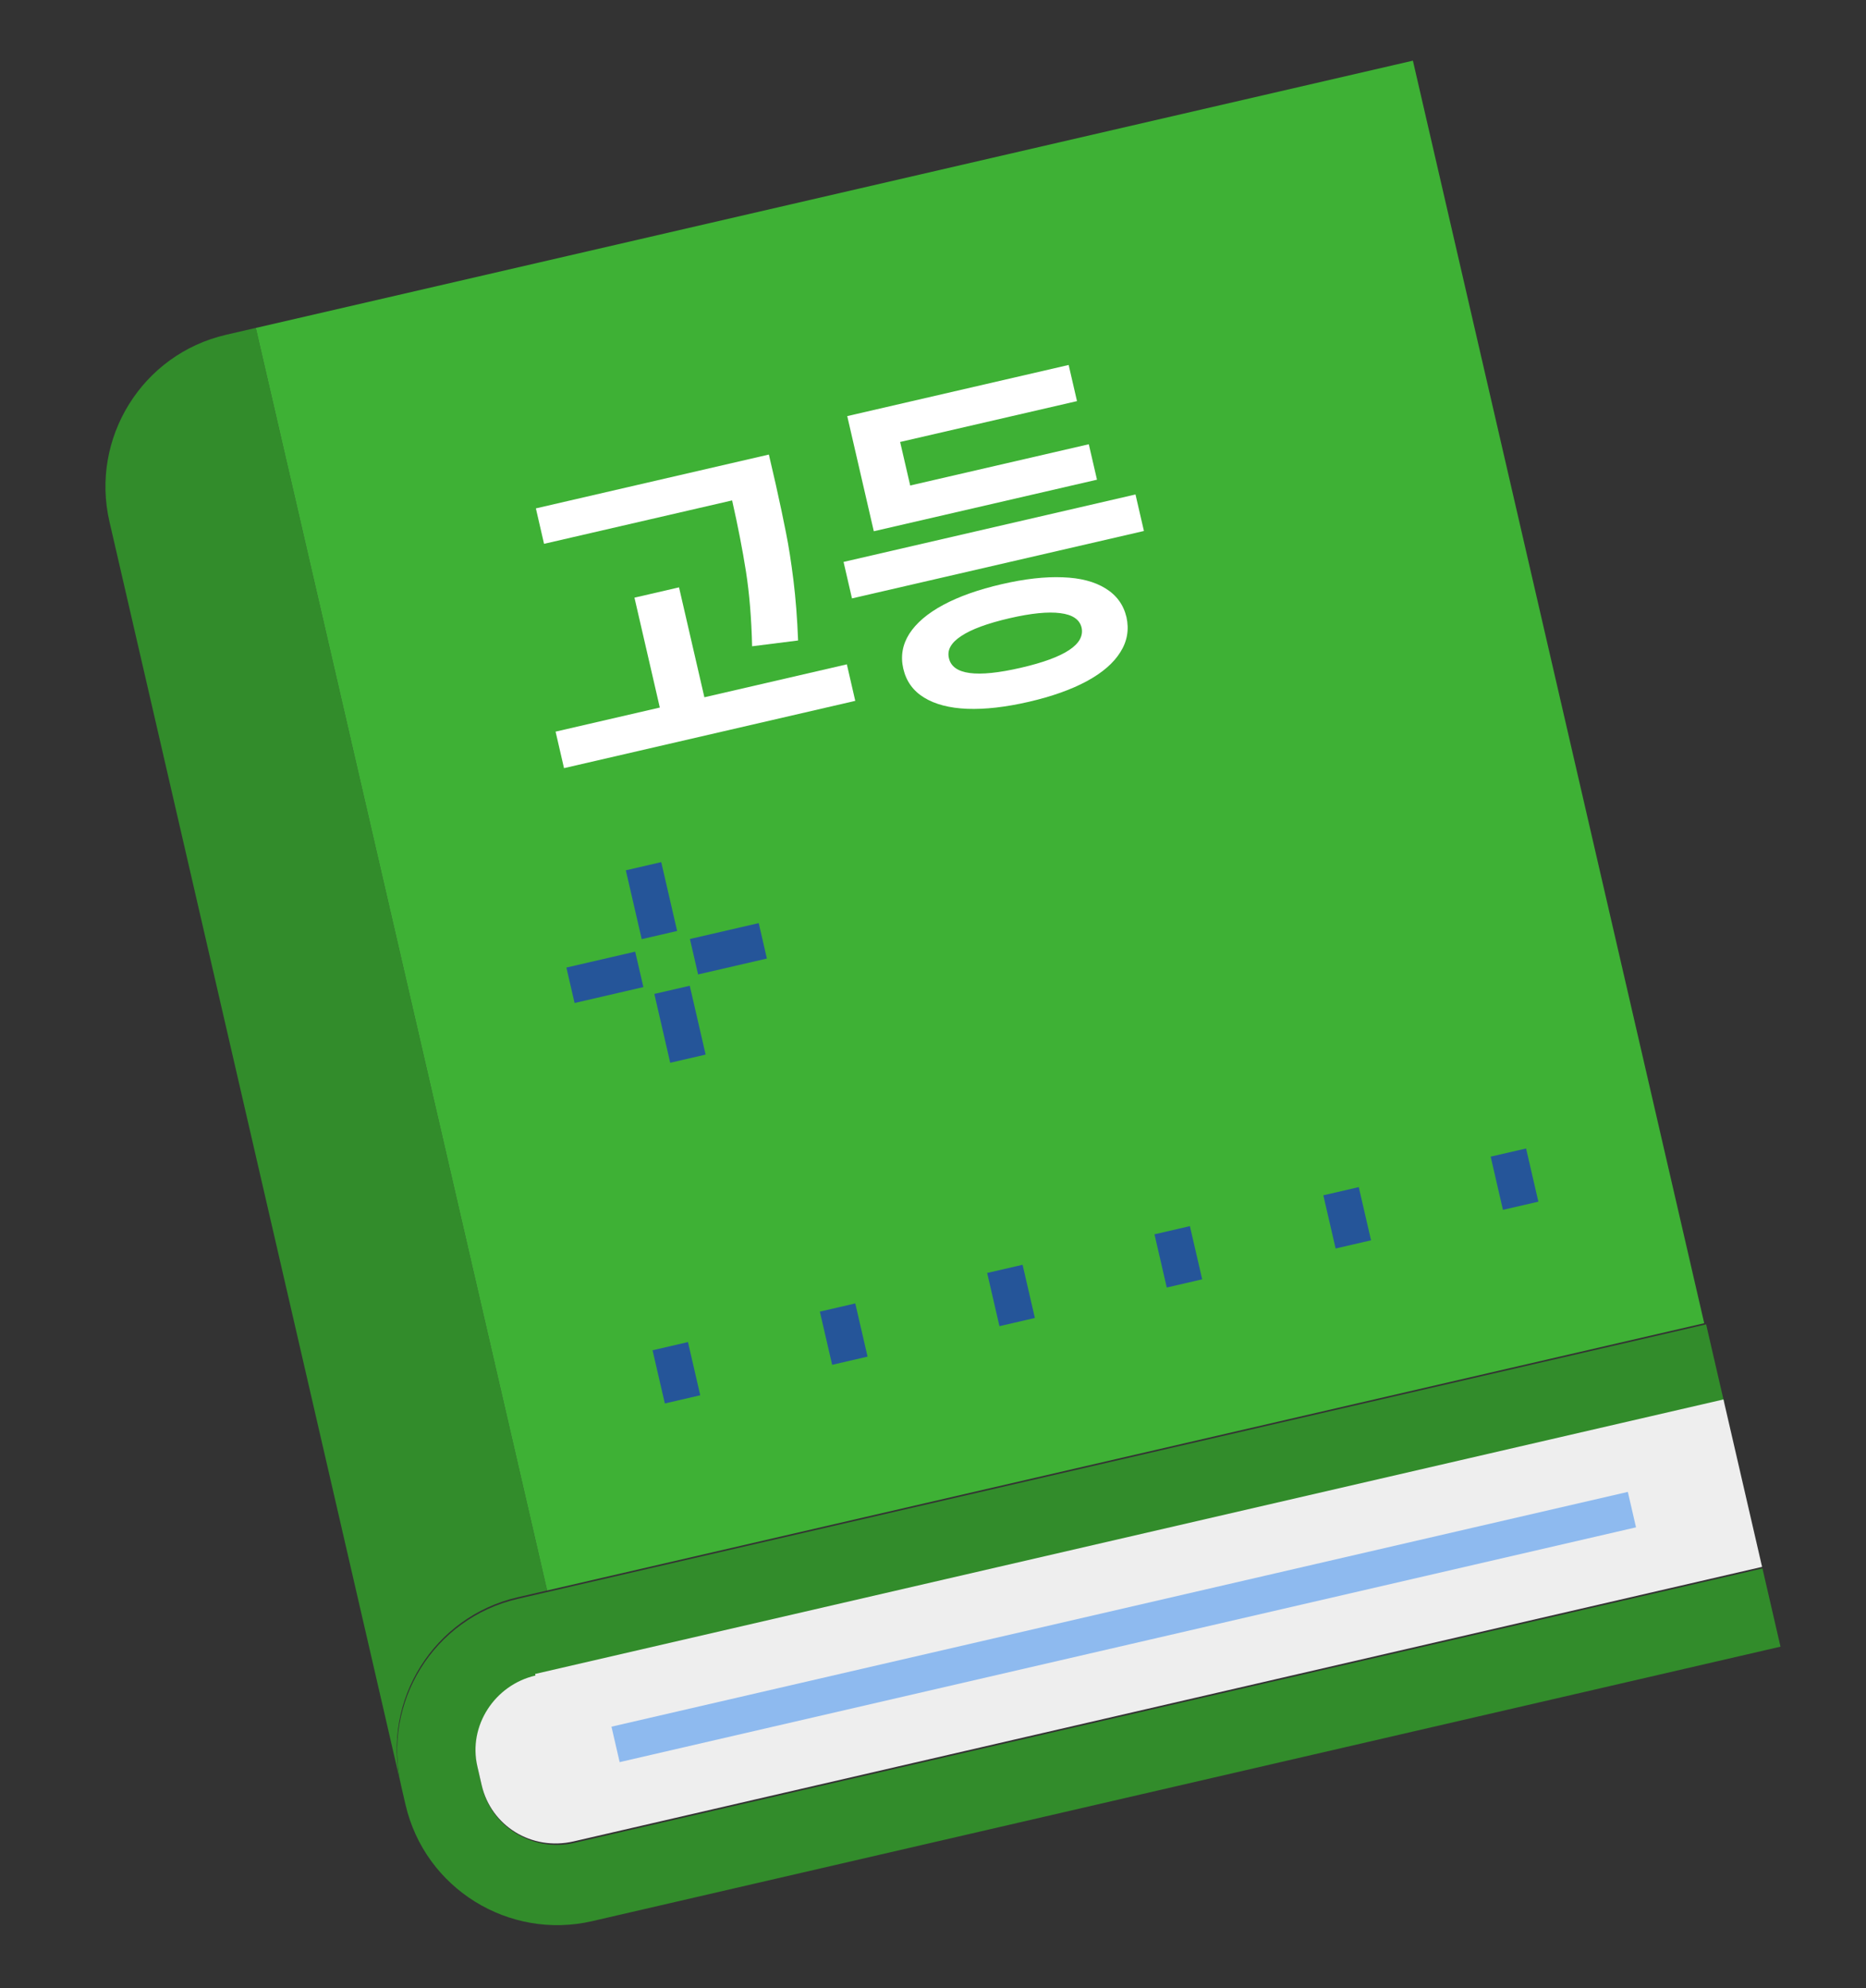 <svg width="77" height="82" viewBox="0 0 77 82" fill="none" xmlns="http://www.w3.org/2000/svg">
<rect x="0" y="0" width="77" height="82" fill="#333333" stroke="none"/>
<g clip-path="url(#clip0_364_15840)">
<path d="M19.892 73.689L19.713 72.915C19.326 71.237 20.368 69.57 22.11 69.167L71.148 57.846L70.403 54.62L21.366 65.941C17.881 66.746 15.762 70.225 16.552 73.645L16.731 74.419C17.535 77.903 21.015 80.022 24.434 79.233L73.472 67.912L72.727 64.686L23.689 76.007C22.012 76.394 20.28 75.367 19.892 73.689Z" fill="#328C2B"/>
<path d="M22.095 69.103C20.418 69.49 19.311 71.173 19.698 72.85L19.877 73.625C20.265 75.302 21.932 76.345 23.674 75.942L72.712 64.621L71.118 57.717L22.081 69.038L22.095 69.103Z" fill="#EEEEEE"/>
<path d="M9.33 13.807C5.845 14.612 3.726 18.091 4.516 21.511L16.537 73.581C15.733 70.097 17.931 66.667 21.351 65.877L22.577 65.594L10.556 13.524L9.33 13.807Z" fill="#328C2B"/>
<path d="M58.303 2.502L10.556 13.525L22.577 65.595L70.324 54.572L58.303 2.502Z" fill="#3EB135"/>
<path d="M25.401 71.943L67.341 62.26" stroke="#8EBAEF" stroke-width="1.5"/>
<path d="M31.477 38.802L28.638 39.457" stroke="#255599" stroke-width="1.5"/>
<path d="M26.38 39.979L23.541 40.635" stroke="#255599" stroke-width="1.5"/>
<path d="M26.555 35.725L27.211 38.564" stroke="#255599" stroke-width="1.5"/>
<path d="M27.732 40.823L28.387 43.662" stroke="#255599" stroke-width="1.5"/>
<path d="M27.658 55.519L28.165 57.713" stroke="#255599" stroke-width="1.5"/>
<path d="M34.562 53.925L35.069 56.119" stroke="#255599" stroke-width="1.5"/>
<path d="M41.466 52.331L41.973 54.525" stroke="#255599" stroke-width="1.5"/>
<path d="M48.37 50.737L48.877 52.931" stroke="#255599" stroke-width="1.5"/>
<path d="M55.338 49.128L55.845 51.322" stroke="#255599" stroke-width="1.5"/>
<path d="M62.243 47.534L62.749 49.728" stroke="#255599" stroke-width="1.5"/>
<path d="M51.765 -0.203C53.119 -0.515 53.964 -1.867 53.651 -3.221C53.338 -4.575 51.987 -5.419 50.633 -5.107C49.279 -4.794 48.435 -3.443 48.747 -2.089C49.06 -0.735 50.411 0.11 51.765 -0.203Z" fill="#FCFCFC" stroke="#8EBAEF" stroke-width="1.5"/>
<path d="M47.204 21.899L35.157 24.68L34.809 23.175L46.856 20.393L47.204 21.899ZM37.274 27.578C37.156 27.066 37.239 26.587 37.522 26.14C37.81 25.692 38.278 25.294 38.924 24.947C39.571 24.599 40.375 24.315 41.335 24.093C42.286 23.873 43.126 23.779 43.855 23.809C44.582 23.834 45.172 23.988 45.623 24.27C46.074 24.547 46.361 24.941 46.483 25.451C46.598 25.969 46.514 26.451 46.23 26.898C45.948 27.349 45.486 27.748 44.844 28.095C44.202 28.441 43.406 28.724 42.455 28.944C41.499 29.164 40.652 29.261 39.914 29.233C39.18 29.204 38.585 29.049 38.129 28.768C37.678 28.491 37.394 28.094 37.274 27.578ZM34.961 17.161L44.098 15.052L44.442 16.543L37.144 18.228L37.559 20.023L44.929 18.322L45.267 19.784L36.057 21.91L34.961 17.161ZM39.157 27.143C39.31 27.829 40.301 27.962 42.131 27.539C43.95 27.119 44.783 26.566 44.63 25.879C44.548 25.547 44.256 25.35 43.754 25.288C43.251 25.222 42.552 25.291 41.659 25.497C40.747 25.708 40.082 25.953 39.663 26.233C39.244 26.508 39.075 26.811 39.157 27.143Z" fill="white"/>
<path d="M32.015 19.992C32.187 20.761 32.327 21.423 32.435 21.977C32.546 22.526 32.648 23.179 32.742 23.935C32.834 24.686 32.898 25.513 32.933 26.415L31.036 26.654C31.008 25.497 30.923 24.469 30.782 23.571C30.64 22.669 30.449 21.691 30.211 20.638L22.45 22.429L22.113 20.967L31.727 18.747L32.015 19.992ZM22.926 30.174L27.227 29.181L26.181 24.649L28.02 24.224L29.066 28.757L34.945 27.399L35.292 28.905L23.274 31.68L22.926 30.174Z" fill="white"/>
</g>
<defs>
<clipPath id="clip0_364_15840">
<rect width="60.87" height="70" fill="white" transform="translate(0.972 13.693) rotate(-13)"/>
</clipPath>
</defs>
</svg>

